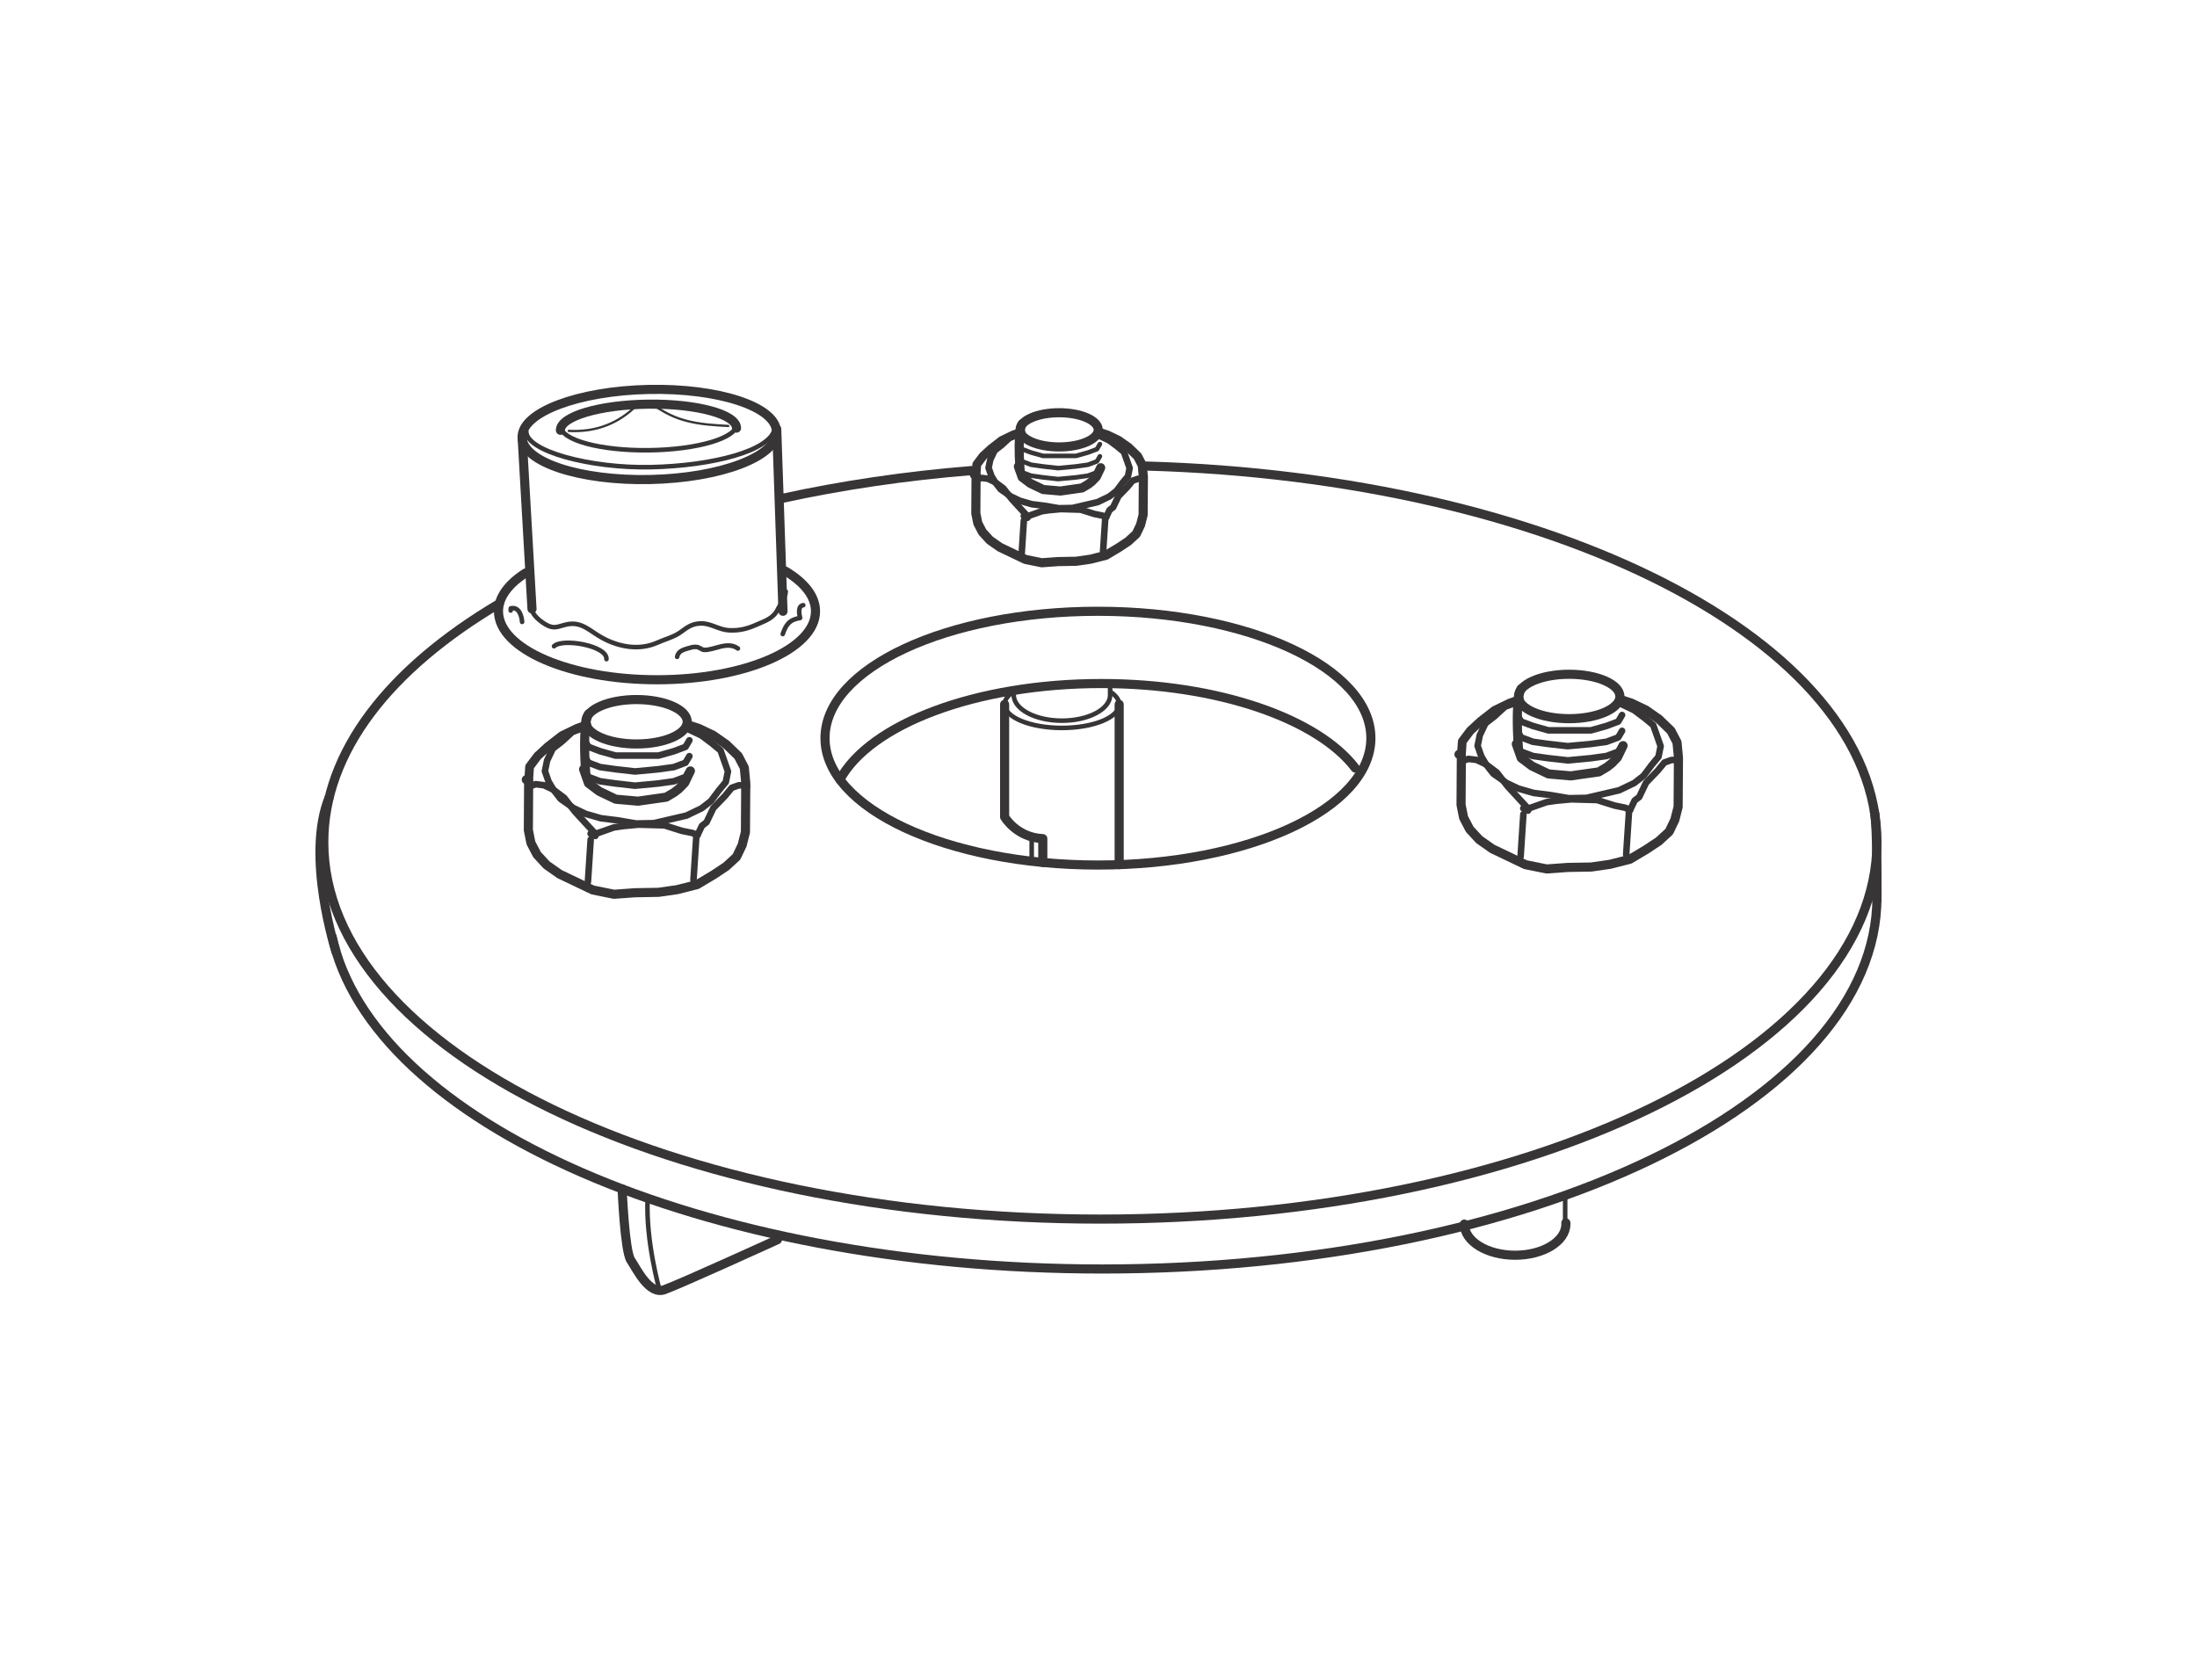 <?xml version="1.0" encoding="UTF-8" standalone="no"?>
<!-- Created with Inkscape (http://www.inkscape.org/) -->

<svg
   xmlns:dc="http://purl.org/dc/elements/1.1/"
   xmlns:cc="http://creativecommons.org/ns#"
   xmlns:rdf="http://www.w3.org/1999/02/22-rdf-syntax-ns#"
   xmlns:svg="http://www.w3.org/2000/svg"
   xmlns="http://www.w3.org/2000/svg"
   xmlns:sodipodi="http://sodipodi.sourceforge.net/DTD/sodipodi-0.dtd"
   xmlns:inkscape="http://www.inkscape.org/namespaces/inkscape"
   id="svg3336"
   version="1.1"
   inkscape:version="0.91 r13725"
   xml:space="preserve"
   width="301.175"
   height="230.312"
   viewBox="0 0 301.175 230.312"
   sodipodi:docname="Clutch Restraint_T3880660.svg"><defs
     id="defs3340"><clipPath
       clipPathUnits="userSpaceOnUse"
       id="clipPath3350"><path
         d="m 0,184.25 240.94,0 L 240.94,0 0,0 0,184.25 Z"
         id="path3352"
         inkscape:connector-curvature="0" /></clipPath></defs><sodipodi:namedview
     pagecolor="#ffffff"
     bordercolor="#666666"
     borderopacity="1"
     objecttolerance="10"
     gridtolerance="10"
     guidetolerance="10"
     inkscape:pageopacity="0"
     inkscape:pageshadow="2"
     inkscape:window-width="640"
     inkscape:window-height="480"
     id="namedview3338"
     showgrid="false"
     inkscape:zoom="4.207327"
     inkscape:cx="150.58749"
     inkscape:cy="115.15625"
     inkscape:window-x="0"
     inkscape:window-y="0"
     inkscape:window-maximized="1"
     inkscape:current-layer="g3344" /><g
     id="g3344"
     inkscape:groupmode="layer"
     inkscape:label="Clutch Restraint_T3880660"
     transform="matrix(1.25,0,0,-1.25,0,230.312)"><g
       id="g3346"><g
         id="g3348"
         clip-path="url(#clipPath3350)"><g
           id="g3354"
           transform="translate(125.675,133.132)"><path
             d="m 0,0 c 44.709,-1.256 80.166,-19.25 80.166,-41.264 0,-22.828 -38.129,-41.334 -85.167,-41.334 -47.036,0 -85.166,18.506 -85.166,41.334 0,9.932 7.218,19.046 19.246,26.173"
             style="fill:none;stroke:#373535;stroke-width:1;stroke-linecap:round;stroke-linejoin:round;stroke-miterlimit:10;stroke-dasharray:none;stroke-opacity:1"
             id="path3356"
             inkscape:connector-curvature="0" /></g><g
           id="g3358"
           transform="translate(85.694,129.566)"><path
             d="M 0,0 C 6.562,1.437 13.567,2.481 20.889,3.072"
             style="fill:none;stroke:#373535;stroke-width:1;stroke-linecap:round;stroke-linejoin:round;stroke-miterlimit:10;stroke-dasharray:none;stroke-opacity:1"
             id="path3360"
             inkscape:connector-curvature="0" /></g><g
           id="g3362"
           transform="translate(205.841,85.832)"><path
             d="m 0,0 c 0,-22.518 -38.031,-40.772 -84.946,-40.772 -43.983,0 -80.158,16.044 -84.508,36.604"
             style="fill:none;stroke:#373535;stroke-width:1;stroke-linecap:butt;stroke-linejoin:miter;stroke-miterlimit:10;stroke-dasharray:none;stroke-opacity:1"
             id="path3364"
             inkscape:connector-curvature="0" /></g><g
           id="g3366"
           transform="translate(36.871,79.804)"><path
             d="M 0,0 C 0,0 -3.445,10.562 -0.749,17.037"
             style="fill:none;stroke:#373535;stroke-width:1;stroke-linecap:butt;stroke-linejoin:miter;stroke-miterlimit:10;stroke-dasharray:none;stroke-opacity:1"
             id="path3368"
             inkscape:connector-curvature="0" /></g><g
           id="g3370"
           transform="translate(205.841,85.284)"><path
             d="M 0,0 C 0,0 0.086,8.284 -0.301,10.075"
             style="fill:none;stroke:#373535;stroke-width:1;stroke-linecap:butt;stroke-linejoin:miter;stroke-miterlimit:10;stroke-dasharray:none;stroke-opacity:1"
             id="path3372"
             inkscape:connector-curvature="0" /></g><g
           id="g3374"
           transform="translate(150.341,103.285)"><path
             d="m 0,0 c 0,-7.686 -13.4,-13.917 -29.933,-13.917 -16.531,0 -29.931,6.231 -29.931,13.917 0,7.686 13.4,13.917 29.931,13.917 C -13.4,13.917 0,7.686 0,0 Z"
             style="fill:none;stroke:#373535;stroke-width:1;stroke-linecap:round;stroke-linejoin:round;stroke-miterlimit:10;stroke-dasharray:none;stroke-opacity:1"
             id="path3376"
             inkscape:connector-curvature="0" /></g><g
           id="g3378"
           transform="translate(92.115,98.744)"><path
             d="m 0,0 c 3.288,6.057 14.875,10.532 28.665,10.532 12.816,0 23.729,-3.865 27.848,-9.272"
             style="fill:none;stroke:#373535;stroke-width:1;stroke-linecap:round;stroke-linejoin:round;stroke-miterlimit:10;stroke-dasharray:none;stroke-opacity:1"
             id="path3380"
             inkscape:connector-curvature="0" /></g><g
           id="g3382"
           transform="translate(68.228,53.841)"><path
             d="m 0,0 c 0,0 0.28,-6.807 0.946,-7.807 0.667,-1 2,-3.833 3.667,-3.25 1.667,0.583 12.417,5.49 12.417,5.49"
             style="fill:none;stroke:#373535;stroke-width:1;stroke-linecap:round;stroke-linejoin:round;stroke-miterlimit:10;stroke-dasharray:none;stroke-opacity:1"
             id="path3384"
             inkscape:connector-curvature="0" /></g><g
           id="g3386"
           transform="translate(72.34,42.715)"><path
             d="M 0,0 C 0,0 -1.549,5.396 -1.315,10.107"
             style="fill:none;stroke:#373535;stroke-width:0.5;stroke-linecap:round;stroke-linejoin:round;stroke-miterlimit:10;stroke-dasharray:none;stroke-opacity:1"
             id="path3388"
             inkscape:connector-curvature="0" /></g><g
           id="g3390"
           transform="translate(171.722,50.119)"><path
             d="m 0,0 c 0.002,-0.044 0.004,-0.088 0.004,-0.133 0,-1.887 -2.492,-3.417 -5.566,-3.417 -3.077,0 -5.569,1.53 -5.569,3.417"
             style="fill:none;stroke:#373535;stroke-width:1;stroke-linecap:round;stroke-linejoin:round;stroke-miterlimit:10;stroke-dasharray:none;stroke-opacity:1"
             id="path3392"
             inkscape:connector-curvature="0" /></g><g
           id="g3394"
           transform="translate(171.648,50.119)"><path
             d="M 0,0 0,3.015"
             style="fill:none;stroke:#373535;stroke-width:0.5;stroke-linecap:round;stroke-linejoin:round;stroke-miterlimit:10;stroke-dasharray:none;stroke-opacity:1"
             id="path3396"
             inkscape:connector-curvature="0" /></g><g
           id="g3398"
           transform="translate(111.231,108.436)"><path
             d="m 0,0 c -0.038,-0.136 -0.058,-0.276 -0.058,-0.417 0,-1.557 2.368,-2.817 5.287,-2.817 2.92,0 5.288,1.26 5.288,2.817 0,0.056 -0.003,0.112 -0.009,0.168 l 0.009,1.082"
             style="fill:none;stroke:#373535;stroke-width:0.5;stroke-linecap:round;stroke-linejoin:round;stroke-miterlimit:10;stroke-dasharray:none;stroke-opacity:1"
             id="path3400"
             inkscape:connector-curvature="0" /></g><g
           id="g3402"
           transform="translate(121.841,108.323)"><path
             d="m 0,0 c 0.568,-0.389 0.896,-0.844 0.896,-1.332 0,-1.427 -2.813,-2.585 -6.282,-2.585 -3.468,0 -6.281,1.158 -6.281,2.585 0,0.533 0.392,1.028 1.062,1.439"
             style="fill:none;stroke:#373535;stroke-width:0.5;stroke-linecap:round;stroke-linejoin:round;stroke-miterlimit:10;stroke-dasharray:none;stroke-opacity:1"
             id="path3404"
             inkscape:connector-curvature="0" /></g><g
           id="g3406"
           transform="translate(110.174,106.991)"><path
             d="m 0,0 0,-12.352 c 0,0 1.312,-2.25 4.187,-2.375 l 0,-2.612"
             style="fill:none;stroke:#373535;stroke-width:1;stroke-linecap:round;stroke-linejoin:round;stroke-miterlimit:10;stroke-dasharray:none;stroke-opacity:1"
             id="path3408"
             inkscape:connector-curvature="0" /></g><g
           id="g3410"
           transform="translate(122.737,106.991)"><path
             d="M 0,0 0,-17.581"
             style="fill:none;stroke:#373535;stroke-width:1;stroke-linecap:round;stroke-linejoin:round;stroke-miterlimit:10;stroke-dasharray:none;stroke-opacity:1"
             id="path3412"
             inkscape:connector-curvature="0" /></g><g
           id="g3414"
           transform="translate(113.144,92.458)"><path
             d="M 0,0 0,-2.507"
             style="fill:none;stroke:#373535;stroke-width:0.5;stroke-linecap:round;stroke-linejoin:round;stroke-miterlimit:10;stroke-dasharray:none;stroke-opacity:1"
             id="path3416"
             inkscape:connector-curvature="0" /></g><g
           id="g3418"
           transform="translate(85.159,136.899)"><path
             d="m 0,0 c 0.06,-2.729 -6.138,-5.076 -13.841,-5.245 -7.703,-0.168 -13.997,1.907 -14.056,4.636 -0.06,2.729 6.137,5.076 13.84,5.244 C -6.354,4.804 -0.06,2.729 0,0 Z"
             style="fill:none;stroke:#373535;stroke-width:1;stroke-linecap:round;stroke-linejoin:round;stroke-miterlimit:10;stroke-dasharray:none;stroke-opacity:1"
             id="path3420"
             inkscape:connector-curvature="0" /></g><g
           id="g3422"
           transform="translate(57.262,136.29)"><path
             d="M 0,0 1.081,-18.827"
             style="fill:none;stroke:#373535;stroke-width:1;stroke-linecap:round;stroke-linejoin:round;stroke-miterlimit:10;stroke-dasharray:none;stroke-opacity:1"
             id="path3424"
             inkscape:connector-curvature="0" /></g><g
           id="g3426"
           transform="translate(85.181,137.186)"><path
             d="M 0,0 0.689,-19.984"
             style="fill:none;stroke:#373535;stroke-width:1;stroke-linecap:round;stroke-linejoin:round;stroke-miterlimit:10;stroke-dasharray:none;stroke-opacity:1"
             id="path3428"
             inkscape:connector-curvature="0" /></g><g
           id="g3430"
           transform="translate(84.963,137.236)"><path
             d="m 0,0 c -0.441,-2.445 -6.846,-4.079 -13.57,-4.226 -6.653,-0.146 -13.794,1.769 -13.674,3.954"
             style="fill:none;stroke:#373535;stroke-width:0.5;stroke-linecap:round;stroke-linejoin:round;stroke-miterlimit:10;stroke-dasharray:none;stroke-opacity:1"
             id="path3432"
             inkscape:connector-curvature="0" /></g><g
           id="g3434"
           transform="translate(80.797,137.727)"><path
             d="m 0,0 c 0.019,-1.516 -4.289,-2.798 -9.623,-2.863 -5.332,-0.066 -9.67,1.111 -9.689,2.627"
             style="fill:none;stroke:#373535;stroke-width:0.5;stroke-linecap:round;stroke-linejoin:round;stroke-miterlimit:10;stroke-dasharray:none;stroke-opacity:1"
             id="path3436"
             inkscape:connector-curvature="0" /></g><g
           id="g3438"
           transform="translate(61.461,137.055)"><path
             d="m 0,0 c -0.018,1.517 4.29,2.798 9.622,2.864 5.333,0.065 9.672,-1.111 9.69,-2.628"
             style="fill:none;stroke:#373535;stroke-width:1;stroke-linecap:round;stroke-linejoin:round;stroke-miterlimit:10;stroke-dasharray:none;stroke-opacity:1"
             id="path3440"
             inkscape:connector-curvature="0" /></g><g
           id="g3442"
           transform="translate(62.374,136.987)"><path
             d="M 0,0 C 2.687,-0.147 5.065,0.633 7.035,2.413 7.495,2.828 7.553,3.079 8.242,3.052 8.751,3.033 9.212,2.85 9.641,2.583 10.75,1.896 11.621,1.445 12.906,1.107 14.429,0.707 15.92,0.627 17.493,0.541"
             style="fill:none;stroke:#373535;stroke-width:0.25;stroke-linecap:round;stroke-linejoin:round;stroke-miterlimit:10;stroke-dasharray:none;stroke-opacity:1"
             id="path3444"
             inkscape:connector-curvature="0" /></g><g
           id="g3446"
           transform="translate(86.106,121.623)"><path
             d="m 0,0 c 2.094,-1.241 3.329,-2.769 3.329,-4.421 0,-4.148 -7.783,-7.511 -17.384,-7.511 -9.6,0 -17.383,3.363 -17.383,7.511 0,1.555 1.094,3.001 2.968,4.199"
             style="fill:none;stroke:#373535;stroke-width:1;stroke-linecap:round;stroke-linejoin:round;stroke-miterlimit:10;stroke-dasharray:none;stroke-opacity:1"
             id="path3448"
             inkscape:connector-curvature="0" /></g><g
           id="g3450"
           transform="translate(58.341,117.368)"><path
             d="m 0,0 c 0.09,-0.626 0.944,-1.284 1.479,-1.602 0.98,-0.582 1.375,-0.208 2.354,0 1.626,0.344 2.497,-0.73 3.871,-1.481 1.849,-1.012 4.083,-1.408 6.046,-0.523 0.845,0.38 1.831,0.613 2.583,1.169 0.714,0.528 1.259,0.937 2.253,0.939 1.043,0.002 1.931,-0.692 2.997,-0.752 1.163,-0.065 2.037,0.173 3.02,0.606 1.043,0.461 1.877,0.694 2.375,1.732 0.269,0.563 0.838,1.293 0.855,1.912"
             style="fill:none;stroke:#373535;stroke-width:0.5;stroke-linecap:round;stroke-linejoin:round;stroke-miterlimit:10;stroke-dasharray:none;stroke-opacity:1"
             id="path3452"
             inkscape:connector-curvature="0" /></g><g
           id="g3454"
           transform="translate(74.258,112.202)"><path
             d="M 0,0 C 0.098,0.6 0.665,0.79 1.181,0.931 1.527,1.025 1.791,1.136 2.166,1.083 2.429,1.046 2.723,0.788 2.916,0.769 3.948,0.663 5.511,1.779 6.666,0.917"
             style="fill:none;stroke:#373535;stroke-width:0.5;stroke-linecap:round;stroke-linejoin:round;stroke-miterlimit:10;stroke-dasharray:none;stroke-opacity:1"
             id="path3456"
             inkscape:connector-curvature="0" /></g><g
           id="g3458"
           transform="translate(60.758,113.368)"><path
             d="M 0,0 C 0.923,0.912 5.851,0.063 5.75,-1.417"
             style="fill:none;stroke:#373535;stroke-width:0.5;stroke-linecap:round;stroke-linejoin:round;stroke-miterlimit:10;stroke-dasharray:none;stroke-opacity:1"
             id="path3460"
             inkscape:connector-curvature="0" /></g><g
           id="g3462"
           transform="translate(56.008,117.285)"><path
             d="M 0,0 C 0.014,0.081 -0.008,0.156 0.011,0.237 0.892,0.451 1.207,-0.578 1.25,-1.25"
             style="fill:none;stroke:#373535;stroke-width:0.5;stroke-linecap:round;stroke-linejoin:round;stroke-miterlimit:10;stroke-dasharray:none;stroke-opacity:1"
             id="path3464"
             inkscape:connector-curvature="0" /></g><g
           id="g3466"
           transform="translate(85.841,114.702)"><path
             d="M 0,0 C 0.343,1.015 0.741,1.597 1.906,1.763 1.797,2.209 1.643,3.086 2.25,3.167"
             style="fill:none;stroke:#373535;stroke-width:0.5;stroke-linecap:round;stroke-linejoin:round;stroke-miterlimit:10;stroke-dasharray:none;stroke-opacity:1"
             id="path3468"
             inkscape:connector-curvature="0" /></g><g
           id="g3470"
           transform="translate(177.751,107.513)"><path
             d="m 0,0 c 0.58,-0.193 1.197,-0.398 1.197,-0.398 l 1.557,-0.745 1.432,-1.004 1.31,-1.264 0.666,-1.276 0.158,-1.668 -0.035,-5.405 -0.359,-1.422 -0.621,-1.297 -1.141,-1.05 -1.4,-0.926 -1.782,-1.06 -2.177,-0.552 -2.053,-0.295 -2.572,-0.045 -2.313,-0.168 -2.324,0.472 -1.818,0.87 -1.817,0.867 -1.431,1.005 -1.051,1.14 -0.666,1.275 -0.281,1.41 0.033,5.404 -0.26,0.125"
             style="fill:none;stroke:#373535;stroke-width:1;stroke-linecap:round;stroke-linejoin:round;stroke-miterlimit:10;stroke-dasharray:none;stroke-opacity:1"
             id="path3472"
             inkscape:connector-curvature="0" /></g><g
           id="g3474"
           transform="translate(160.263,101.381)"><path
             d="m 0,0 0.102,1.547 0.88,1.174 1.139,1.048 1.524,1.185 1.66,0.801 c 0,0 0.564,0.2 1.08,0.382"
             style="fill:none;stroke:#373535;stroke-width:0.96;stroke-linecap:round;stroke-linejoin:round;stroke-miterlimit:10;stroke-dasharray:none;stroke-opacity:1"
             id="path3476"
             inkscape:connector-curvature="0" /></g><g
           id="g3478"
           transform="translate(166.593,107.283)"><path
             d="m 0,0 -1.537,-0.542 -1.139,-1.05 -1.015,-0.789 -0.618,-1.297 -0.238,-1.162 0.406,-1.152 0.53,-0.891 0.791,-1.016 1.433,-1.004 1.297,-0.62 1.682,-0.485 1.804,-0.226 2.065,-0.35 1.93,0.035 1.795,0.417 1.793,0.418 1.66,0.8 1.013,0.79 0.881,1.174 0.756,0.913 0.236,1.163 -0.406,1.151 -0.406,1.151 -0.914,0.756 -1.174,0.88 c 0,0 -1.449,0.692 -1.551,0.741 -0.037,0.018 -0.074,0.036 -0.109,0.054"
             style="fill:none;stroke:#373535;stroke-width:0.72;stroke-linecap:round;stroke-linejoin:round;stroke-miterlimit:10;stroke-dasharray:none;stroke-opacity:1"
             id="path3480"
             inkscape:connector-curvature="0" /></g><g
           id="g3482"
           transform="translate(166.288,102.645)"><path
             d="m 0,0 0.543,-1.534 1.172,-0.881 1.816,-0.869 2.448,-0.214 1.027,0.148 1.027,0.145 1.028,0.148 0.89,0.53 0.508,0.395 0.631,0.654 0.25,0.52 0.373,0.778"
             style="fill:none;stroke:#373535;stroke-width:1;stroke-linecap:round;stroke-linejoin:round;stroke-miterlimit:10;stroke-dasharray:none;stroke-opacity:1"
             id="path3484"
             inkscape:connector-curvature="0" /></g><g
           id="g3486"
           transform="translate(184.206,100.774)"><path
             d="M 0,0 -0.26,0.124 -0.902,0.113 -1.67,-0.158 -2.426,-1.072 -3.059,-1.727 -3.689,-2.382 -4.061,-3.16 -4.434,-3.939 -4.943,-4.333 -5.191,-4.854 -5.439,-5.371 -5.699,-5.247"
             style="fill:none;stroke:#373535;stroke-width:0.72;stroke-linecap:round;stroke-linejoin:round;stroke-miterlimit:10;stroke-dasharray:none;stroke-opacity:1"
             id="path3488"
             inkscape:connector-curvature="0" /></g><g
           id="g3490"
           transform="translate(178.767,95.403)"><path
             d="m 0,0 -0.518,0.248 -1.162,0.236 -1.941,0.61 -2.832,0.078 -1.67,-0.157 -1.027,-0.148 -0.766,-0.27 -0.77,-0.271 -0.38,-0.135 -0.125,-0.259 -0.26,0.124 -0.26,0.124"
             style="fill:none;stroke:#373535;stroke-width:0.72;stroke-linecap:round;stroke-linejoin:round;stroke-miterlimit:10;stroke-dasharray:none;stroke-opacity:1"
             id="path3492"
             inkscape:connector-curvature="0" /></g><g
           id="g3494"
           transform="translate(167.7,95.594)"><path
             d="m 0,0 -0.26,0.123 -1.051,1.14 -1.048,1.14 -1.184,1.522 -1.174,0.881 -1.039,0.496 -0.902,0.114 -0.385,-0.137"
             style="fill:none;stroke:#373535;stroke-width:0.72;stroke-linecap:round;stroke-linejoin:round;stroke-miterlimit:10;stroke-dasharray:none;stroke-opacity:1"
             id="path3496"
             inkscape:connector-curvature="0" /></g><g
           id="g3498"
           transform="translate(178.644,95.144)"><path
             d="M 0,0 -0.305,-4.638"
             style="fill:none;stroke:#373535;stroke-width:0.72;stroke-linecap:round;stroke-linejoin:round;stroke-miterlimit:10;stroke-dasharray:none;stroke-opacity:1"
             id="path3500"
             inkscape:connector-curvature="0" /></g><g
           id="g3502"
           transform="translate(167.065,94.939)"><path
             d="M 0,0 -0.303,-4.638"
             style="fill:none;stroke:#373535;stroke-width:0.72;stroke-linecap:round;stroke-linejoin:round;stroke-miterlimit:10;stroke-dasharray:none;stroke-opacity:1"
             id="path3504"
             inkscape:connector-curvature="0" /></g><g
           id="g3506"
           transform="translate(166.839,108.724)"><path
             d="M 0,0 C 0,0 -0.721,-0.729 -0.314,-6.604"
             style="fill:none;stroke:#373535;stroke-width:1;stroke-linecap:round;stroke-linejoin:round;stroke-miterlimit:10;stroke-dasharray:none;stroke-opacity:1"
             id="path3508"
             inkscape:connector-curvature="0" /></g><g
           id="g3510"
           transform="translate(177.649,107.857)"><path
             d="m 0,0 c 0,-1.345 -2.49,-2.435 -5.562,-2.435 -3.073,0 -5.563,1.09 -5.563,2.435 0,1.345 2.49,2.436 5.563,2.436 C -2.49,2.436 0,1.345 0,0 Z"
             style="fill:none;stroke:#373535;stroke-width:1;stroke-linecap:round;stroke-linejoin:round;stroke-miterlimit:10;stroke-dasharray:none;stroke-opacity:1"
             id="path3512"
             inkscape:connector-curvature="0" /></g><g
           id="g3514"
           transform="translate(166.399,105.824)"><path
             d="m 0,0 0.426,-0.72 1.277,-0.48 1.701,-0.48 2.129,0 2.553,0 1.701,0.48 1.279,0.48 L 11.49,0"
             style="fill:none;stroke:#373535;stroke-width:0.72;stroke-linecap:round;stroke-linejoin:round;stroke-miterlimit:10;stroke-dasharray:none;stroke-opacity:1"
             id="path3516"
             inkscape:connector-curvature="0" /></g><g
           id="g3518"
           transform="translate(166.399,104.087)"><path
             d="M 0,0 0.426,-0.72 1.703,-1.2 3.404,-1.439 5.533,-1.68 8.086,-1.439 9.787,-1.2 11.066,-0.72 11.49,0"
             style="fill:none;stroke:#373535;stroke-width:0.72;stroke-linecap:round;stroke-linejoin:round;stroke-miterlimit:10;stroke-dasharray:none;stroke-opacity:1"
             id="path3520"
             inkscape:connector-curvature="0" /></g><g
           id="g3522"
           transform="translate(166.399,102.527)"><path
             d="m 0,0 0.426,-0.72 1.277,-0.479 1.701,-0.24 2.129,-0.241 2.553,0.241 1.701,0.24 1.279,0.479 L 11.49,0"
             style="fill:none;stroke:#373535;stroke-width:0.72;stroke-linecap:round;stroke-linejoin:round;stroke-miterlimit:10;stroke-dasharray:none;stroke-opacity:1"
             id="path3524"
             inkscape:connector-curvature="0" /></g><g
           id="g3526"
           transform="translate(75.464,104.738)"><path
             d="m 0,0 c 0.58,-0.193 1.197,-0.398 1.197,-0.398 l 1.557,-0.745 1.433,-1.004 1.309,-1.264 0.666,-1.276 0.159,-1.668 -0.035,-5.405 -0.36,-1.422 -0.62,-1.297 -1.142,-1.05 -1.399,-0.926 -1.782,-1.061 -2.177,-0.552 -2.053,-0.295 -2.572,-0.045 -2.314,-0.168 -2.324,0.472 -1.817,0.87 -1.817,0.868 -1.432,1.005 -1.05,1.14 -0.666,1.275 -0.282,1.41 0.033,5.404 -0.259,0.125"
             style="fill:none;stroke:#373535;stroke-width:1;stroke-linecap:round;stroke-linejoin:round;stroke-miterlimit:10;stroke-dasharray:none;stroke-opacity:1"
             id="path3528"
             inkscape:connector-curvature="0" /></g><g
           id="g3530"
           transform="translate(57.976,98.606)"><path
             d="m 0,0 0.103,1.547 0.879,1.174 1.14,1.048 1.524,1.185 1.659,0.801 c 0,0 0.564,0.2 1.08,0.382"
             style="fill:none;stroke:#373535;stroke-width:0.96;stroke-linecap:round;stroke-linejoin:round;stroke-miterlimit:10;stroke-dasharray:none;stroke-opacity:1"
             id="path3532"
             inkscape:connector-curvature="0" /></g><g
           id="g3534"
           transform="translate(64.306,104.509)"><path
             d="m 0,0 -1.536,-0.542 -1.139,-1.05 -1.015,-0.789 -0.619,-1.297 -0.238,-1.162 0.406,-1.152 0.531,-0.891 0.79,-1.016 1.433,-1.004 1.297,-0.62 1.682,-0.485 1.805,-0.226 2.064,-0.35 1.93,0.035 1.795,0.417 1.793,0.418 1.66,0.8 1.014,0.79 0.88,1.174 0.757,0.913 0.235,1.163 -0.405,1.151 -0.407,1.151 -0.913,0.756 -1.174,0.88 c 0,0 -1.45,0.692 -1.552,0.741 -0.036,0.018 -0.073,0.036 -0.109,0.054"
             style="fill:none;stroke:#373535;stroke-width:0.72;stroke-linecap:round;stroke-linejoin:round;stroke-miterlimit:10;stroke-dasharray:none;stroke-opacity:1"
             id="path3536"
             inkscape:connector-curvature="0" /></g><g
           id="g3538"
           transform="translate(64.001,99.871)"><path
             d="m 0,0 0.543,-1.534 1.173,-0.881 1.816,-0.869 2.447,-0.214 1.028,0.148 1.027,0.145 1.027,0.148 0.89,0.53 0.508,0.395 0.632,0.654 0.25,0.52 0.372,0.778"
             style="fill:none;stroke:#373535;stroke-width:1;stroke-linecap:round;stroke-linejoin:round;stroke-miterlimit:10;stroke-dasharray:none;stroke-opacity:1"
             id="path3540"
             inkscape:connector-curvature="0" /></g><g
           id="g3542"
           transform="translate(81.92,97.999)"><path
             d="M 0,0 -0.26,0.124 -0.903,0.113 -1.67,-0.158 -2.426,-1.072 -3.06,-1.727 -3.69,-2.382 -4.062,-3.16 l -0.373,-0.779 -0.508,-0.394 -0.248,-0.521 -0.248,-0.517 -0.26,0.124"
             style="fill:none;stroke:#373535;stroke-width:0.72;stroke-linecap:round;stroke-linejoin:round;stroke-miterlimit:10;stroke-dasharray:none;stroke-opacity:1"
             id="path3544"
             inkscape:connector-curvature="0" /></g><g
           id="g3546"
           transform="translate(76.481,92.628)"><path
             d="m 0,0 -0.519,0.248 -1.162,0.236 -1.941,0.61 -2.831,0.078 -1.671,-0.157 -1.027,-0.148 -0.766,-0.27 -0.769,-0.271 -0.381,-0.135 -0.124,-0.259 -0.261,0.124 -0.259,0.124"
             style="fill:none;stroke:#373535;stroke-width:0.72;stroke-linecap:round;stroke-linejoin:round;stroke-miterlimit:10;stroke-dasharray:none;stroke-opacity:1"
             id="path3548"
             inkscape:connector-curvature="0" /></g><g
           id="g3550"
           transform="translate(65.413,92.82)"><path
             d="m 0,0 -0.26,0.123 -1.05,1.14 -1.049,1.14 -1.183,1.522 -1.175,0.881 -1.038,0.496 -0.903,0.114 -0.384,-0.137"
             style="fill:none;stroke:#373535;stroke-width:0.72;stroke-linecap:round;stroke-linejoin:round;stroke-miterlimit:10;stroke-dasharray:none;stroke-opacity:1"
             id="path3552"
             inkscape:connector-curvature="0" /></g><g
           id="g3554"
           transform="translate(76.356,92.369)"><path
             d="M 0,0 -0.304,-4.639"
             style="fill:none;stroke:#373535;stroke-width:0.72;stroke-linecap:round;stroke-linejoin:round;stroke-miterlimit:10;stroke-dasharray:none;stroke-opacity:1"
             id="path3556"
             inkscape:connector-curvature="0" /></g><g
           id="g3558"
           transform="translate(64.779,92.165)"><path
             d="M 0,0 -0.303,-4.638"
             style="fill:none;stroke:#373535;stroke-width:0.72;stroke-linecap:round;stroke-linejoin:round;stroke-miterlimit:10;stroke-dasharray:none;stroke-opacity:1"
             id="path3560"
             inkscape:connector-curvature="0" /></g><g
           id="g3562"
           transform="translate(64.553,105.95)"><path
             d="M 0,0 C 0,0 -0.722,-0.729 -0.314,-6.604"
             style="fill:none;stroke:#373535;stroke-width:1;stroke-linecap:round;stroke-linejoin:round;stroke-miterlimit:10;stroke-dasharray:none;stroke-opacity:1"
             id="path3564"
             inkscape:connector-curvature="0" /></g><g
           id="g3566"
           transform="translate(75.363,105.083)"><path
             d="m 0,0 c 0,-1.345 -2.49,-2.435 -5.562,-2.435 -3.073,0 -5.563,1.09 -5.563,2.435 0,1.345 2.49,2.436 5.563,2.436 C -2.49,2.436 0,1.345 0,0 Z"
             style="fill:none;stroke:#373535;stroke-width:1;stroke-linecap:round;stroke-linejoin:round;stroke-miterlimit:10;stroke-dasharray:none;stroke-opacity:1"
             id="path3568"
             inkscape:connector-curvature="0" /></g><g
           id="g3570"
           transform="translate(64.113,103.05)"><path
             d="m 0,0 0.426,-0.72 1.276,-0.48 1.702,-0.48 2.128,0 2.553,0 1.702,0.48 1.278,0.48 0.424,0.72"
             style="fill:none;stroke:#373535;stroke-width:0.72;stroke-linecap:round;stroke-linejoin:round;stroke-miterlimit:10;stroke-dasharray:none;stroke-opacity:1"
             id="path3572"
             inkscape:connector-curvature="0" /></g><g
           id="g3574"
           transform="translate(64.113,101.312)"><path
             d="M 0,0 0.426,-0.72 1.702,-1.2 3.404,-1.439 5.532,-1.68 8.085,-1.439 9.787,-1.2 11.065,-0.72 11.489,0"
             style="fill:none;stroke:#373535;stroke-width:0.72;stroke-linecap:round;stroke-linejoin:round;stroke-miterlimit:10;stroke-dasharray:none;stroke-opacity:1"
             id="path3576"
             inkscape:connector-curvature="0" /></g><g
           id="g3578"
           transform="translate(64.113,99.752)"><path
             d="m 0,0 0.426,-0.72 1.276,-0.479 1.702,-0.24 2.128,-0.241 2.553,0.241 1.702,0.24 1.278,0.479 0.424,0.72"
             style="fill:none;stroke:#373535;stroke-width:0.72;stroke-linecap:round;stroke-linejoin:round;stroke-miterlimit:10;stroke-dasharray:none;stroke-opacity:1"
             id="path3580"
             inkscape:connector-curvature="0" /></g><g
           id="g3582"
           transform="translate(120.518,136.838)"><path
             d="m 0,0 c 0.446,-0.149 0.922,-0.307 0.922,-0.307 l 1.2,-0.574 1.104,-0.774 1.009,-0.973 0.514,-0.984 0.123,-1.285 -0.027,-4.166 -0.28,-1.096 -0.476,-0.999 -0.881,-0.809 -1.078,-0.713 -1.373,-0.817 -1.678,-0.426 -1.581,-0.227 -1.983,-0.035 -1.783,-0.129 -1.791,0.364 -1.4,0.67 -1.399,0.668 -1.105,0.774 -0.808,0.879 -0.514,0.983 -0.218,1.086 0.026,4.164 -0.2,0.097"
             style="fill:none;stroke:#373535;stroke-width:1;stroke-linecap:round;stroke-linejoin:round;stroke-miterlimit:10;stroke-dasharray:none;stroke-opacity:1"
             id="path3584"
             inkscape:connector-curvature="0" /></g><g
           id="g3586"
           transform="translate(107.041,132.113)"><path
             d="m 0,0 0.079,1.192 0.678,0.905 0.878,0.807 1.174,0.914 1.278,0.618 c 0,0 0.435,0.153 0.833,0.293"
             style="fill:none;stroke:#373535;stroke-width:0.96;stroke-linecap:round;stroke-linejoin:round;stroke-miterlimit:10;stroke-dasharray:none;stroke-opacity:1"
             id="path3588"
             inkscape:connector-curvature="0" /></g><g
           id="g3590"
           transform="translate(111.919,136.661)"><path
             d="m 0,0 -1.185,-0.417 -0.877,-0.81 -0.782,-0.608 -0.476,-0.998 -0.185,-0.896 0.314,-0.888 0.408,-0.687 0.609,-0.783 1.106,-0.774 0.999,-0.477 1.296,-0.374 1.391,-0.174 1.59,-0.27 1.486,0.027 1.383,0.322 1.383,0.321 1.278,0.617 0.783,0.609 0.678,0.905 0.584,0.704 0.18,0.895 -0.311,0.887 -0.314,0.887 -0.703,0.583 -0.906,0.678 c 0,0 -1.118,0.534 -1.196,0.571 -0.027,0.014 -0.055,0.028 -0.084,0.042"
             style="fill:none;stroke:#373535;stroke-width:0.72;stroke-linecap:round;stroke-linejoin:round;stroke-miterlimit:10;stroke-dasharray:none;stroke-opacity:1"
             id="path3592"
             inkscape:connector-curvature="0" /></g><g
           id="g3594"
           transform="translate(111.684,133.088)"><path
             d="m 0,0 0.418,-1.182 0.904,-0.679 1.4,-0.67 1.886,-0.164 0.792,0.113 0.791,0.112 0.791,0.114 0.686,0.408 0.392,0.305 0.487,0.504 0.192,0.401 0.287,0.599"
             style="fill:none;stroke:#373535;stroke-width:1;stroke-linecap:round;stroke-linejoin:round;stroke-miterlimit:10;stroke-dasharray:none;stroke-opacity:1"
             id="path3596"
             inkscape:connector-curvature="0" /></g><g
           id="g3598"
           transform="translate(125.493,131.645)"><path
             d="m 0,0 -0.201,0.096 -0.496,-0.009 -0.59,-0.209 -0.582,-0.704 -0.49,-0.505 -0.485,-0.504 -0.287,-0.6 -0.287,-0.6 -0.392,-0.304 -0.191,-0.401 -0.192,-0.399 -0.2,0.097"
             style="fill:none;stroke:#373535;stroke-width:0.72;stroke-linecap:round;stroke-linejoin:round;stroke-miterlimit:10;stroke-dasharray:none;stroke-opacity:1"
             id="path3600"
             inkscape:connector-curvature="0" /></g><g
           id="g3602"
           transform="translate(121.3,127.506)"><path
             d="M 0,0 -0.398,0.191 -1.294,0.373 -2.791,0.843 -4.972,0.903 -6.26,0.782 -7.052,0.668 -7.641,0.46 -8.233,0.251 -8.528,0.147 l -0.095,-0.2 -0.201,0.095 -0.2,0.097"
             style="fill:none;stroke:#373535;stroke-width:0.72;stroke-linecap:round;stroke-linejoin:round;stroke-miterlimit:10;stroke-dasharray:none;stroke-opacity:1"
             id="path3604"
             inkscape:connector-curvature="0" /></g><g
           id="g3606"
           transform="translate(112.772,127.654)"><path
             d="m 0,0 -0.2,0.095 -0.809,0.878 -0.808,0.879 -0.912,1.173 -0.906,0.679 -0.8,0.382 -0.696,0.087 -0.296,-0.105"
             style="fill:none;stroke:#373535;stroke-width:0.72;stroke-linecap:round;stroke-linejoin:round;stroke-miterlimit:10;stroke-dasharray:none;stroke-opacity:1"
             id="path3608"
             inkscape:connector-curvature="0" /></g><g
           id="g3610"
           transform="translate(121.205,127.307)"><path
             d="M 0,0 -0.234,-3.574"
             style="fill:none;stroke:#373535;stroke-width:0.72;stroke-linecap:round;stroke-linejoin:round;stroke-miterlimit:10;stroke-dasharray:none;stroke-opacity:1"
             id="path3612"
             inkscape:connector-curvature="0" /></g><g
           id="g3614"
           transform="translate(112.283,127.149)"><path
             d="M 0,0 -0.233,-3.574"
             style="fill:none;stroke:#373535;stroke-width:0.72;stroke-linecap:round;stroke-linejoin:round;stroke-miterlimit:10;stroke-dasharray:none;stroke-opacity:1"
             id="path3616"
             inkscape:connector-curvature="0" /></g><g
           id="g3618"
           transform="translate(112.109,137.772)"><path
             d="M 0,0 C 0,0 -0.557,-0.561 -0.243,-5.088"
             style="fill:none;stroke:#373535;stroke-width:1;stroke-linecap:round;stroke-linejoin:round;stroke-miterlimit:10;stroke-dasharray:none;stroke-opacity:1"
             id="path3620"
             inkscape:connector-curvature="0" /></g><g
           id="g3622"
           transform="translate(120.439,137.104)"><path
             d="m 0,0 c 0,-1.036 -1.919,-1.876 -4.287,-1.876 -2.367,0 -4.286,0.84 -4.286,1.876 0,1.037 1.919,1.876 4.286,1.876 C -1.919,1.876 0,1.037 0,0 Z"
             style="fill:none;stroke:#373535;stroke-width:1;stroke-linecap:round;stroke-linejoin:round;stroke-miterlimit:10;stroke-dasharray:none;stroke-opacity:1"
             id="path3624"
             inkscape:connector-curvature="0" /></g><g
           id="g3626"
           transform="translate(111.77,135.537)"><path
             d="m 0,0 0.328,-0.555 0.984,-0.37 1.31,-0.369 1.641,0 1.966,0 1.312,0.369 0.985,0.37 L 8.854,0"
             style="fill:none;stroke:#373535;stroke-width:0.5;stroke-linecap:round;stroke-linejoin:round;stroke-miterlimit:10;stroke-dasharray:none;stroke-opacity:1"
             id="path3628"
             inkscape:connector-curvature="0" /></g><g
           id="g3630"
           transform="translate(111.77,134.199)"><path
             d="m 0,0 0.328,-0.555 0.984,-0.37 1.31,-0.185 1.641,-0.185 1.966,0.185 1.312,0.185 0.985,0.37 L 8.854,0"
             style="fill:none;stroke:#373535;stroke-width:0.5;stroke-linecap:round;stroke-linejoin:round;stroke-miterlimit:10;stroke-dasharray:none;stroke-opacity:1"
             id="path3632"
             inkscape:connector-curvature="0" /></g><g
           id="g3634"
           transform="translate(111.77,132.996)"><path
             d="m 0,0 0.328,-0.554 0.984,-0.37 1.31,-0.185 1.641,-0.185 1.966,0.185 1.312,0.185 0.985,0.37 L 8.854,0"
             style="fill:none;stroke:#373535;stroke-width:0.5;stroke-linecap:round;stroke-linejoin:round;stroke-miterlimit:10;stroke-dasharray:none;stroke-opacity:1"
             id="path3636"
             inkscape:connector-curvature="0" /></g></g></g></g></svg>